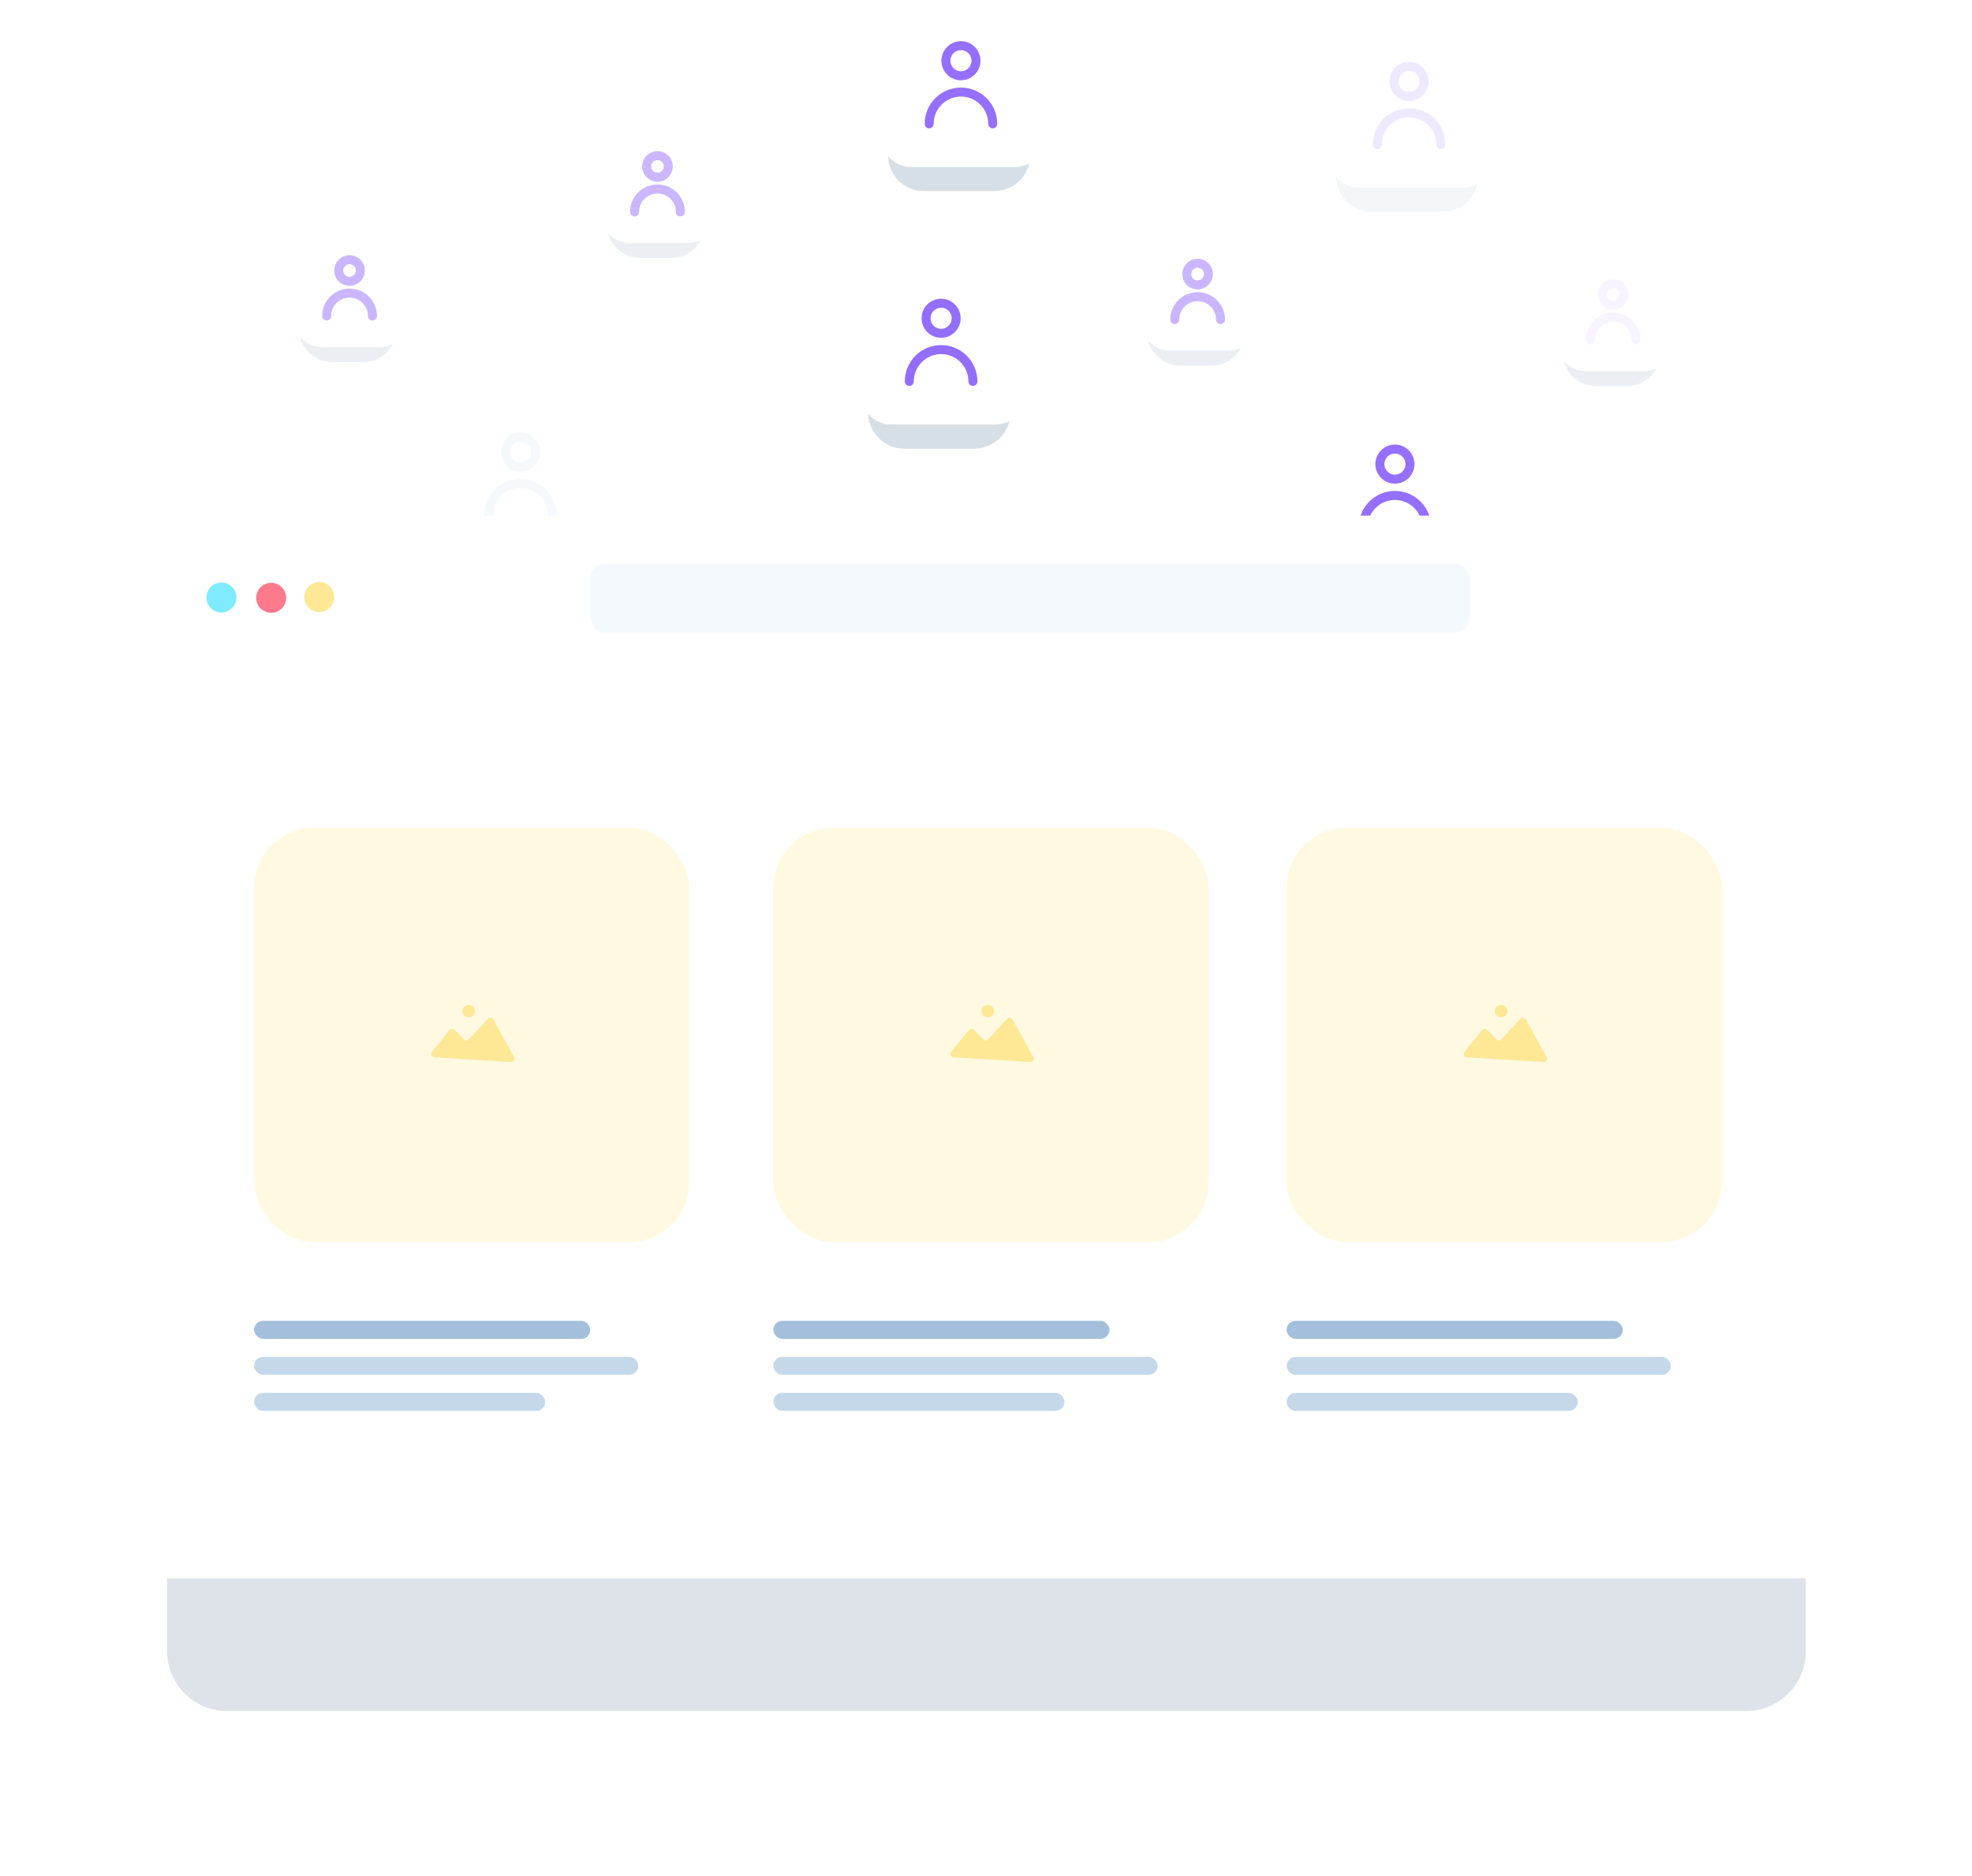 <svg width="657" height="625" viewBox="0 0 657 625" fill="none" xmlns="http://www.w3.org/2000/svg">
<g filter="url(#filter0_f)">
<path d="M297.784 42.174C299.074 36.772 303.902 32.961 309.456 32.961H329.102C334.327 32.961 338.952 36.342 340.537 41.32L342.673 48.03C345.138 55.77 339.362 63.671 331.239 63.671H307.853C300.099 63.671 294.38 56.426 296.182 48.884L297.784 42.174Z" fill="#7893AB" fill-opacity="0.3"/>
</g>
<rect x="293.193" y="0.621" width="55" height="55" rx="10" fill="white"/>
<circle cx="320.159" cy="20.229" r="5.01" stroke="#956FFF" stroke-width="3"/>
<path d="M330.75 41.258C330.75 35.408 326.008 30.666 320.158 30.666C314.308 30.666 309.566 35.408 309.566 41.258" stroke="#956FFF" stroke-width="3" stroke-linecap="round"/>
<g filter="url(#filter1_f)">
<path d="M291.175 127.967C292.465 122.565 297.293 118.754 302.847 118.754H322.493C327.718 118.754 332.342 122.135 333.927 127.113L336.064 133.823C338.528 141.563 332.752 149.464 324.63 149.464H301.244C293.49 149.464 287.771 142.219 289.572 134.677L291.175 127.967Z" fill="#7893AB" fill-opacity="0.3"/>
</g>
<rect x="286.584" y="86.414" width="55" height="55" rx="10" fill="white"/>
<circle cx="313.549" cy="106.022" r="5.01" stroke="#936EFD" stroke-width="3"/>
<path d="M324.14 127.051C324.14 121.201 319.398 116.459 313.549 116.459C307.699 116.459 302.957 121.201 302.957 127.051" stroke="#936EFD" stroke-width="3" stroke-linecap="round"/>
<g filter="url(#filter2_f)">
<path d="M442.368 176.551C443.658 171.149 448.486 167.338 454.04 167.338H473.686C478.911 167.338 483.536 170.719 485.121 175.697L487.257 182.407C489.722 190.147 483.946 198.048 475.823 198.048H452.437C444.683 198.048 438.964 190.803 440.766 183.261L442.368 176.551Z" fill="#7893AB" fill-opacity="0.3"/>
</g>
<rect x="437.777" y="134.998" width="55" height="55" rx="10" fill="white"/>
<circle cx="464.743" cy="154.606" r="5.01" stroke="#956FFF" stroke-width="3"/>
<path d="M475.334 175.635C475.334 169.785 470.592 165.043 464.742 165.043C458.892 165.043 454.15 169.785 454.15 175.635" stroke="#956FFF" stroke-width="3" stroke-linecap="round"/>
<g opacity="0.3">
<g filter="url(#filter3_f)">
<path d="M447.083 49.082C448.373 43.68 453.201 39.869 458.755 39.869H478.401C483.626 39.869 488.25 43.25 489.836 48.228L491.972 54.938C494.437 62.678 488.66 70.579 480.538 70.579H457.152C449.398 70.579 443.679 63.334 445.481 55.792L447.083 49.082Z" fill="#7893AB" fill-opacity="0.3"/>
</g>
<rect x="442.492" y="7.529" width="55" height="55" rx="10" fill="white"/>
<circle cx="469.457" cy="27.137" r="5.01" stroke="#C9B6FE" stroke-width="3"/>
<path d="M480.049 48.166C480.049 42.316 475.307 37.574 469.457 37.574C463.607 37.574 458.865 42.316 458.865 48.166" stroke="#C9B6FE" stroke-width="3" stroke-linecap="round"/>
</g>
<g opacity="0.3">
<g filter="url(#filter4_f)">
<path d="M151.013 172.531C152.303 167.129 157.131 163.318 162.684 163.318H182.331C187.556 163.318 192.18 166.699 193.765 171.678L195.902 178.388C198.366 186.127 192.59 194.028 184.467 194.028H161.082C153.327 194.028 147.609 186.784 149.41 179.241L151.013 172.531Z" fill="#7893AB" fill-opacity="0.3"/>
</g>
<rect x="146.422" y="130.979" width="55" height="55" rx="10" fill="white"/>
<circle cx="173.387" cy="150.586" r="5.01" stroke="#DDEAF6" stroke-width="3"/>
<path d="M183.978 171.615C183.978 165.766 179.236 161.023 173.387 161.023C167.537 161.023 162.795 165.766 162.795 171.615" stroke="#DDEAF6" stroke-width="3" stroke-linecap="round"/>
</g>
<g opacity="0.5">
<g filter="url(#filter5_f)">
<path d="M382.451 108.128C383.64 103.15 388.089 99.639 393.207 99.639H403.682C408.497 99.639 412.759 102.754 414.219 107.342C416.49 114.474 411.168 121.755 403.682 121.755H393.207C386.061 121.755 380.792 115.079 382.451 108.128Z" fill="#7893AB" fill-opacity="0.3"/>
</g>
<rect x="379.588" y="77.188" width="39.609" height="39.609" rx="10" fill="white"/>
<circle cx="399.008" cy="91.307" r="3.608" stroke="#946EFE" stroke-width="3"/>
<path d="M406.635 106.452C406.635 102.239 403.22 98.824 399.008 98.824C394.795 98.824 391.38 102.239 391.38 106.452" stroke="#946EFE" stroke-width="3" stroke-linecap="round"/>
</g>
<g opacity="0.5">
<g filter="url(#filter6_f)">
<path d="M520.905 114.941C522.093 109.963 526.542 106.451 531.66 106.451H542.136C546.95 106.451 551.212 109.567 552.672 114.154C554.943 121.287 549.621 128.568 542.136 128.568H531.66C524.514 128.568 519.245 121.891 520.905 114.941Z" fill="#7893AB" fill-opacity="0.3"/>
</g>
<rect x="518.041" y="84" width="39.609" height="39.609" rx="10" fill="white"/>
<circle cx="537.461" cy="98.12" r="3.608" stroke="#EFE9FF" stroke-width="3"/>
<path d="M545.089 113.265C545.089 109.052 541.674 105.637 537.461 105.637C533.248 105.637 529.833 109.052 529.833 113.265" stroke="#EFE9FF" stroke-width="3" stroke-linecap="round"/>
</g>
<g opacity="0.5">
<g filter="url(#filter7_f)">
<path d="M202.49 72.255C203.679 67.277 208.128 63.766 213.246 63.766H223.721C228.536 63.766 232.798 66.881 234.258 71.469C236.529 78.601 231.207 85.882 223.721 85.882H213.246C206.1 85.882 200.831 79.206 202.49 72.255Z" fill="#7893AB" fill-opacity="0.3"/>
</g>
<rect x="199.627" y="41.315" width="39.609" height="39.609" rx="10" fill="white"/>
<circle cx="219.047" cy="55.434" r="3.608" stroke="#956FFF" stroke-width="3"/>
<path d="M226.675 70.579C226.675 66.366 223.259 62.951 219.047 62.951C214.834 62.951 211.419 66.366 211.419 70.579" stroke="#956FFF" stroke-width="3" stroke-linecap="round"/>
</g>
<g opacity="0.5">
<g filter="url(#filter8_f)">
<path d="M99.904 106.941C101.093 101.963 105.542 98.451 110.66 98.451H121.136C125.95 98.451 130.212 101.567 131.672 106.154C133.943 113.287 128.621 120.568 121.136 120.568H110.66C103.514 120.568 98.245 113.891 99.904 106.941Z" fill="#7893AB" fill-opacity="0.3"/>
</g>
<rect x="97.041" y="76" width="39.609" height="39.609" rx="10" fill="white"/>
<circle cx="116.461" cy="90.12" r="3.608" stroke="#936EFD" stroke-width="3"/>
<path d="M124.089 105.265C124.089 101.052 120.674 97.637 116.461 97.637C112.248 97.637 108.833 101.052 108.833 105.265" stroke="#936EFD" stroke-width="3" stroke-linecap="round"/>
</g>
<g opacity="0.5">
<g filter="url(#filter9_f)">
<path d="M234.518 203.878C235.707 198.9 240.156 195.389 245.274 195.389H255.749C260.564 195.389 264.825 198.504 266.286 203.092C268.557 210.224 263.234 217.505 255.749 217.505H245.274C238.128 217.505 232.858 210.829 234.518 203.878Z" fill="#7893AB" fill-opacity="0.3"/>
</g>
<rect x="231.654" y="172.938" width="39.609" height="39.609" rx="10" fill="white"/>
<circle cx="251.074" cy="187.057" r="3.608" stroke="#DDEAF6" stroke-width="3"/>
<path d="M258.702 202.202C258.702 197.989 255.287 194.574 251.074 194.574C246.861 194.574 243.446 197.989 243.446 202.202" stroke="#DDEAF6" stroke-width="3" stroke-linecap="round"/>
</g>
<g style="mix-blend-mode:multiply" filter="url(#filter10_f)">
<path d="M55.65 217C55.65 205.954 64.605 197 75.65 197H581.65C592.696 197 601.65 205.954 601.65 217V550C601.65 561.046 592.696 570 581.65 570H75.65C64.605 570 55.65 561.046 55.65 550V217Z" fill="#7893AB" fill-opacity="0.25"/>
</g>
<rect x="31.65" y="171.76" width="594" height="354" rx="20" fill="white"/>
<rect x="196.65" y="187.76" width="293" height="23" rx="5" fill="#F4F9FE"/>
<circle cx="90.348" cy="199.147" r="5" transform="rotate(15 90.348 199.147)" fill="#FD7A8C"/>
<circle cx="73.774" cy="199.048" r="5" transform="rotate(15 73.774 199.048)" fill="#80EBFF"/>
<circle cx="106.375" cy="198.883" r="5" transform="rotate(15 106.375 198.883)" fill="#FEE895"/>
<rect x="84.65" y="275.76" width="145" height="138" rx="20" fill="#FFF9E1"/>
<path d="M144.707 352.207L170.228 353.776C171.108 353.814 171.72 352.896 171.261 352.131L164.374 339.581C163.991 338.93 163.073 338.815 162.575 339.351L156.186 346.238C155.765 346.697 155 346.736 154.579 346.238L151.479 343.062C151.02 342.565 150.217 342.603 149.796 343.139L143.904 350.371C143.33 351.098 143.789 352.169 144.707 352.207Z" fill="#FEE895"/>
<path d="M156.11 338.892C157.273 338.892 158.215 337.967 158.215 336.826C158.215 335.685 157.273 334.76 156.11 334.76C154.948 334.76 154.006 335.685 154.006 336.826C154.006 337.967 154.948 338.892 156.11 338.892Z" fill="#FEE895"/>
<rect x="84.65" y="440" width="112" height="6" rx="3" fill="#A3BFDB"/>
<rect x="84.65" y="452" width="128" height="6" rx="3" fill="#C4D8EA"/>
<rect x="84.65" y="464" width="97" height="6" rx="3" fill="#C4D8EA"/>
<rect x="257.65" y="275.76" width="145" height="138" rx="20" fill="#FFF9E1"/>
<path d="M317.707 352.207L343.228 353.776C344.108 353.814 344.72 352.896 344.261 352.131L337.374 339.581C336.991 338.93 336.073 338.815 335.575 339.351L329.186 346.238C328.765 346.697 328 346.736 327.579 346.238L324.479 343.062C324.02 342.565 323.217 342.603 322.796 343.139L316.904 350.371C316.33 351.098 316.789 352.169 317.707 352.207Z" fill="#FEE895"/>
<path d="M329.11 338.892C330.273 338.892 331.215 337.967 331.215 336.826C331.215 335.685 330.273 334.76 329.11 334.76C327.948 334.76 327.006 335.685 327.006 336.826C327.006 337.967 327.948 338.892 329.11 338.892Z" fill="#FEE895"/>
<rect x="257.65" y="440" width="112" height="6" rx="3" fill="#A3BFDB"/>
<rect x="257.65" y="452" width="128" height="6" rx="3" fill="#C4D8EA"/>
<rect x="257.65" y="464" width="97" height="6" rx="3" fill="#C4D8EA"/>
<rect x="428.65" y="275.76" width="145" height="138" rx="20" fill="#FFF9E1"/>
<path d="M488.707 352.207L514.228 353.776C515.108 353.814 515.72 352.896 515.261 352.131L508.374 339.581C507.991 338.93 507.073 338.815 506.575 339.351L500.186 346.238C499.765 346.697 499 346.736 498.579 346.238L495.479 343.062C495.02 342.565 494.217 342.603 493.796 343.139L487.904 350.371C487.33 351.098 487.789 352.169 488.707 352.207Z" fill="#FEE895"/>
<path d="M500.11 338.892C501.273 338.892 502.215 337.967 502.215 336.826C502.215 335.685 501.273 334.76 500.11 334.76C498.948 334.76 498.006 335.685 498.006 336.826C498.006 337.967 498.948 338.892 500.11 338.892Z" fill="#FEE895"/>
<rect x="428.65" y="440" width="112" height="6" rx="3" fill="#A3BFDB"/>
<rect x="428.65" y="452" width="128" height="6" rx="3" fill="#C4D8EA"/>
<rect x="428.65" y="464" width="97" height="6" rx="3" fill="#C4D8EA"/>
<defs>
<filter id="filter0_f" x="275.848" y="12.961" width="87.4" height="70.71" filterUnits="userSpaceOnUse" color-interpolation-filters="sRGB">
<feFlood flood-opacity="0" result="BackgroundImageFix"/>
<feBlend mode="normal" in="SourceGraphic" in2="BackgroundImageFix" result="shape"/>
<feGaussianBlur stdDeviation="10" result="effect1_foregroundBlur"/>
</filter>
<filter id="filter1_f" x="269.238" y="98.754" width="87.4" height="70.71" filterUnits="userSpaceOnUse" color-interpolation-filters="sRGB">
<feFlood flood-opacity="0" result="BackgroundImageFix"/>
<feBlend mode="normal" in="SourceGraphic" in2="BackgroundImageFix" result="shape"/>
<feGaussianBlur stdDeviation="10" result="effect1_foregroundBlur"/>
</filter>
<filter id="filter2_f" x="420.432" y="147.338" width="87.4" height="70.71" filterUnits="userSpaceOnUse" color-interpolation-filters="sRGB">
<feFlood flood-opacity="0" result="BackgroundImageFix"/>
<feBlend mode="normal" in="SourceGraphic" in2="BackgroundImageFix" result="shape"/>
<feGaussianBlur stdDeviation="10" result="effect1_foregroundBlur"/>
</filter>
<filter id="filter3_f" x="425.146" y="19.869" width="87.4" height="70.71" filterUnits="userSpaceOnUse" color-interpolation-filters="sRGB">
<feFlood flood-opacity="0" result="BackgroundImageFix"/>
<feBlend mode="normal" in="SourceGraphic" in2="BackgroundImageFix" result="shape"/>
<feGaussianBlur stdDeviation="10" result="effect1_foregroundBlur"/>
</filter>
<filter id="filter4_f" x="129.076" y="143.318" width="87.4" height="70.71" filterUnits="userSpaceOnUse" color-interpolation-filters="sRGB">
<feFlood flood-opacity="0" result="BackgroundImageFix"/>
<feBlend mode="normal" in="SourceGraphic" in2="BackgroundImageFix" result="shape"/>
<feGaussianBlur stdDeviation="10" result="effect1_foregroundBlur"/>
</filter>
<filter id="filter5_f" x="362.144" y="79.639" width="72.605" height="62.116" filterUnits="userSpaceOnUse" color-interpolation-filters="sRGB">
<feFlood flood-opacity="0" result="BackgroundImageFix"/>
<feBlend mode="normal" in="SourceGraphic" in2="BackgroundImageFix" result="shape"/>
<feGaussianBlur stdDeviation="10" result="effect1_foregroundBlur"/>
</filter>
<filter id="filter6_f" x="500.597" y="86.451" width="72.605" height="62.116" filterUnits="userSpaceOnUse" color-interpolation-filters="sRGB">
<feFlood flood-opacity="0" result="BackgroundImageFix"/>
<feBlend mode="normal" in="SourceGraphic" in2="BackgroundImageFix" result="shape"/>
<feGaussianBlur stdDeviation="10" result="effect1_foregroundBlur"/>
</filter>
<filter id="filter7_f" x="182.183" y="43.766" width="72.605" height="62.116" filterUnits="userSpaceOnUse" color-interpolation-filters="sRGB">
<feFlood flood-opacity="0" result="BackgroundImageFix"/>
<feBlend mode="normal" in="SourceGraphic" in2="BackgroundImageFix" result="shape"/>
<feGaussianBlur stdDeviation="10" result="effect1_foregroundBlur"/>
</filter>
<filter id="filter8_f" x="79.597" y="78.451" width="72.605" height="62.116" filterUnits="userSpaceOnUse" color-interpolation-filters="sRGB">
<feFlood flood-opacity="0" result="BackgroundImageFix"/>
<feBlend mode="normal" in="SourceGraphic" in2="BackgroundImageFix" result="shape"/>
<feGaussianBlur stdDeviation="10" result="effect1_foregroundBlur"/>
</filter>
<filter id="filter9_f" x="214.21" y="175.389" width="72.605" height="62.116" filterUnits="userSpaceOnUse" color-interpolation-filters="sRGB">
<feFlood flood-opacity="0" result="BackgroundImageFix"/>
<feBlend mode="normal" in="SourceGraphic" in2="BackgroundImageFix" result="shape"/>
<feGaussianBlur stdDeviation="10" result="effect1_foregroundBlur"/>
</filter>
<filter id="filter10_f" x="0.65" y="142" width="656" height="483" filterUnits="userSpaceOnUse" color-interpolation-filters="sRGB">
<feFlood flood-opacity="0" result="BackgroundImageFix"/>
<feBlend mode="normal" in="SourceGraphic" in2="BackgroundImageFix" result="shape"/>
<feGaussianBlur stdDeviation="27.5" result="effect1_foregroundBlur"/>
</filter>
</defs>
</svg>
